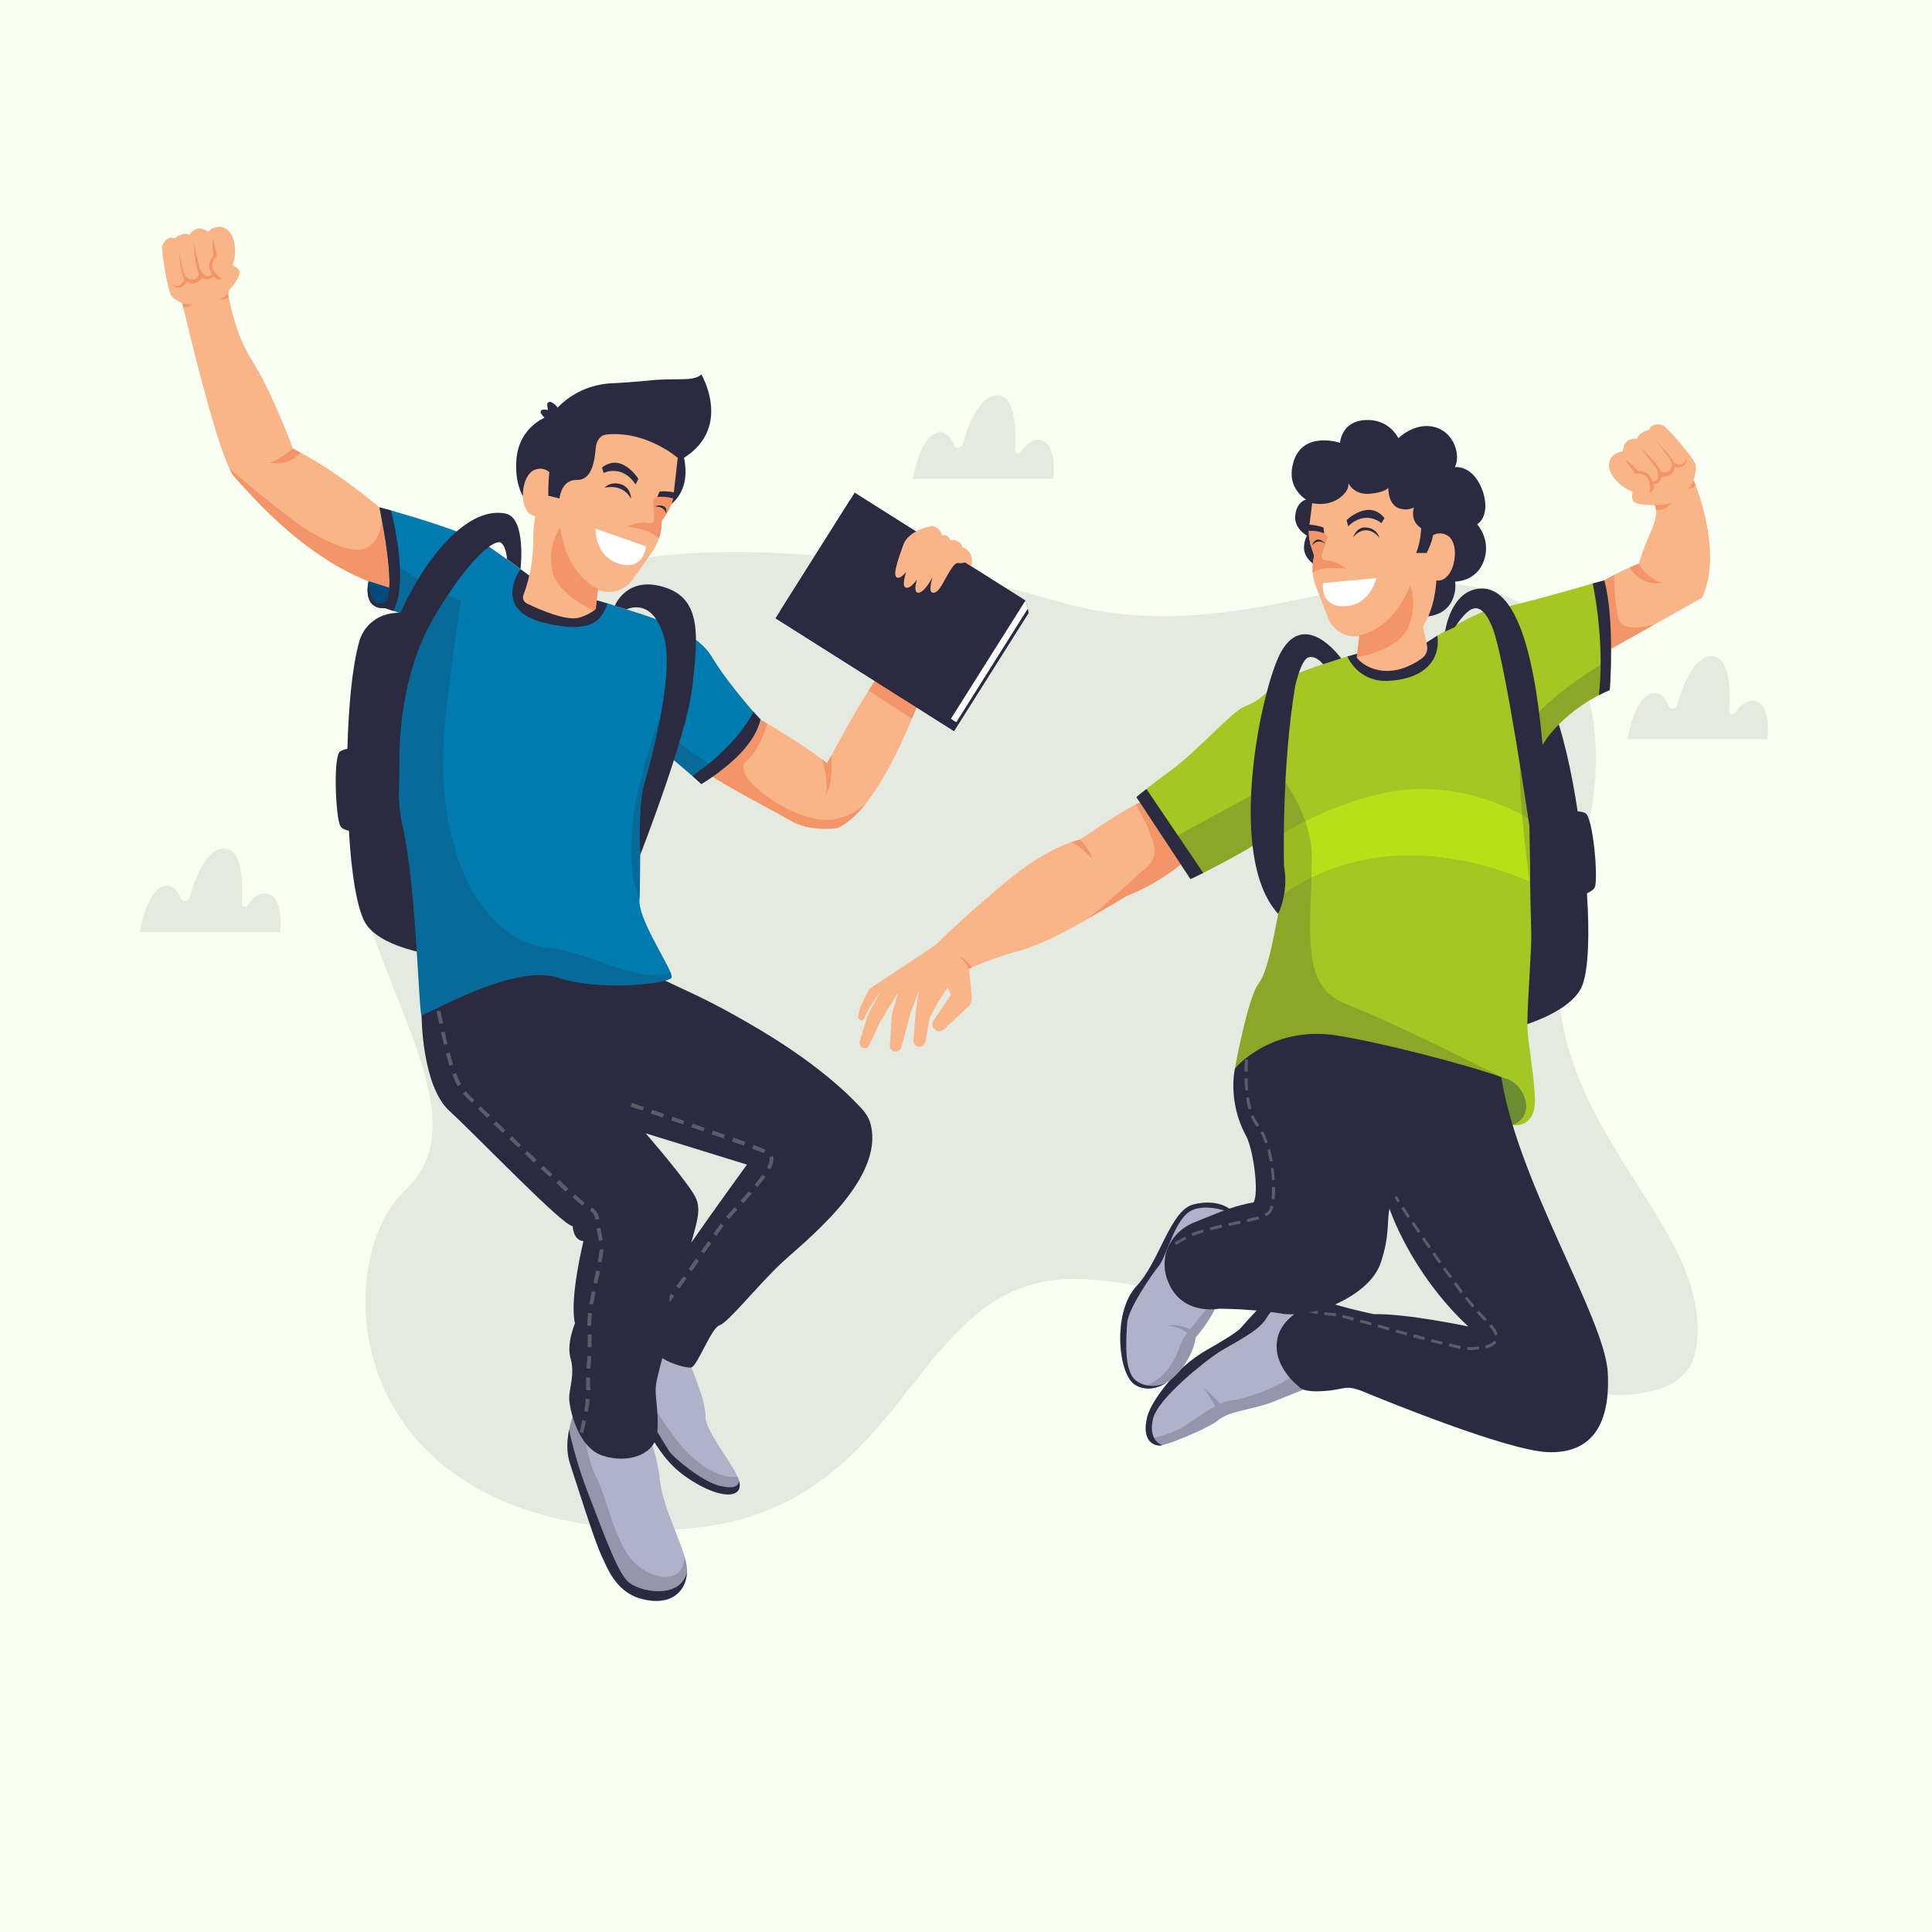 <svg version="1.2" xmlns="http://www.w3.org/2000/svg" viewBox="0 0 500 500" width="500" height="500"><style>.a{fill:#f9fff3}.b{opacity:.1;fill:#2c2a40}.c{fill:#f9b587}.d{fill:#f39568}.e{fill:#2c2a40}.f{fill:#b0b1ca}.g{opacity:.2;fill:#2c2a40}.h{fill:#6c8c31}.i{fill:none}.j{fill:#5b5b6c}.k{fill:#a5c723}.l{fill:#b8e019}.m{fill:#fff}.n{fill:#00497b}.o{fill:#007bb0}</style><path class="a" d="m0 0h500v500h-500z"/><path class="b" d="m411.2 180.8c-8.9-34.8-41.6-32.6-72.6-26.2-16.7 3.5-40 8.3-64.3 1.2-52.5-15.3-112.7-19.1-142.4 0-29.7 19.1-47.6 42.1-39 74.2 8.5 32.2 30.3 61.1 11.8 78.2-18.5 17.2-18.2 82.4 57.9 87.5 76.1 5 68.5-68 118.8-64.6 50.2 3.4 153.4 52.8 157.7 17 4.4-35.9-51.6-61.4-31.5-120.9 4-11.8 7.7-30.5 3.6-46.4z"/><path class="b" d="m236.3 123.9c0 0 1.9-12.5 7.4-12 1.5 0.1 2.6 1.6 3.2 3.3 0.4 1 1.9 0.9 2.2-0.1 1.4-5.1 4.4-12.8 9-12.8 4.7 0 4.9 8.8 4.6 14.2-0.1 0.8 1 1.2 1.4 0.5 1.3-1.8 3.1-3.6 5.3-3.1 4.3 1 3.2 10 3.2 10z"/><path class="b" d="m36.2 241.2c0 0 1.9-12.5 7.4-12 1.5 0.1 2.6 1.7 3.2 3.3 0.4 1 1.9 1 2.2-0.1 1.5-5.1 4.4-12.8 9-12.8 4.7 0 4.9 8.9 4.6 14.3-0.1 0.8 1 1.1 1.4 0.5 1.3-1.9 3.1-3.7 5.3-3.1 4.3 1 3.2 9.9 3.2 9.9z"/><path class="b" d="m421.2 191.3c0 0 1.9-12.4 7.4-11.9 1.5 0.1 2.5 1.6 3.2 3.3 0.4 1 1.9 0.9 2.2-0.1 1.4-5.1 4.4-12.8 9-12.8 4.7 0 4.9 8.8 4.5 14.2 0 0.8 1 1.2 1.5 0.5 1.2-1.8 3.1-3.6 5.3-3.1 4.3 1 3.1 9.9 3.1 9.9z"/><path class="c" d="m305.6 223.7c0 0-5.7 4.9-13.9 8.1 0 0-4.8 2.9-10.8 6.3q0 0 0 0.1c-7.1 4-12.6 6.7-17.9 8.1-4.4 1.2-8.3 2.7-11.3 4q-0.5 0.2-1 0.5c-2.9 1.3-4.7 2.3-4.7 2.3l-3.7-8.7c0 0 6.7-6.6 10.7-9.9 4.9-4.1 13.7-12.8 24.1-16.5q0 0 0 0 1.3-0.5 2.4-0.7c0 0 8.3-5.9 14.4-9.1 2.1-1 3.8-1.8 5-1.9 0 0 9.8 9 6.7 17.4z"/><path class="d" d="m282.6 222.2c0 0-3.5-3.8-5.5-4.2q0 0 0 0 1.3-0.5 2.4-0.7c0 0 2.8 2.8 3.1 4.9z"/><path class="d" d="m305.6 223.7c0 0-5.7 4.9-13.9 8.1 0 0-4.8 2.9-10.8 6.3 4.2-2.9 10.8-9.3 15.9-13.7 3.5-2.9 1.6-6.7 0.2-10.3-0.6-1.5-2.1-4.1-2.9-5.7 0-0.1-0.1-0.1-0.2-0.2 2.1-1 3.8-1.8 5-1.9 0 0 9.8 9 6.7 17.4z"/><path class="c" d="m250.4 247.5l1.1 10.4c0.1 1.1-0.3 2.2-1.2 2.9l-6 5.6c-0.8 0.6-1.9 0.6-2.5-0.1-0.6-0.6-0.7-1.5-0.2-2.2l4.5-6.6-0.8-2-2.6 4-2.1 3.9-1.1 6.2c-0.2 0.9-1 1.4-1.9 1.3-0.8-0.2-1.3-0.9-1.2-1.7l0.6-7.4 0.8-5.4-2.1 5.6-2.4 9c-0.2 0.6-0.7 1.1-1.3 1.1-0.9 0.2-1.8-0.6-1.7-1.6l0.5-7.9 1.6-5.7-4.8 7.9-2.6 5.6c-0.2 0.7-0.9 1-1.6 0.8-0.7-0.2-1.1-1-0.9-1.7l2-6.6 3.4-6.5-3.3 5.1-0.9 2.1c-0.2 0.4-0.7 0.6-1.1 0.4-0.4-0.2-0.6-0.6-0.5-1l0.5-2.3 2.3-4.7 17.5-11.6c0 0 3-1 8 3.1z"/><path class="d" d="m251.5 250.4c-0.3 0.1-0.5 0.2-0.8 0.4 0 0-0.3-1.4-2.4-3.2 0.1 0 1.7 0.5 3.2 2.8z"/><path class="e" d="m412.7 229.7c-0.4 0.7-1.2 1.1-2 1.5 0.7 10.6 0.4 19.7-1.2 23.8-4.9 12.7-46.8 18.9-56.8 9.7-10.1-9.2-15.6-69.9-2-79.5 10.1-7.2 31.4-8.3 41.5-8.5 4.2 0 8.1 2.5 9.7 6.4 2.5 6.3 4.8 16.3 6.4 26.9 0.6 0 1.3 0.1 1.9 0.4 2.1 0.7 3.5 17.3 2.5 19.3z"/><path class="f" d="m335.8 354.9c0.4 1.5 1.1 3 2.1 4.5 0 0-4.4 1.8-8.5 3.4-3.1 1.3-8.3 2.1-11.6 3.3q-1.2 0.5-2.1 1.1-0.2 0.2-0.4 0.3c-1.8 1.7-11.4 5.8-14.5 6.5q-0.4 0.1-0.7 0.1c-0.9 0-2.2-0.4-2.9-1.6-0.7-1.2-1-3-0.3-5.8 0.7-2.7 3-6 5.3-8.8 2.8-3.3 6.2-6.2 9.9-8.4 3.6-2 8-4.7 8.9-5.7 2.8-3 5.3-6.5 9.2-8.1 1-0.4 2.3-0.5 3.7-0.5 4.1 0.2 9.2 1.8 9.2 1.8 0 0-9.5 8.9-7.3 17.9z"/><path class="e" d="m333.9 335.2c-2 1.4-5 3.8-6.2 6-1.9 3.4-9.3 6.8-12.5 8.9-3.2 2.1-15.6 11.8-16.8 17.1-1.1 4.6 1.1 6.4 2.4 6.8q-0.4 0.1-0.7 0.1c-1.7 0-4.7-1.4-3.2-7.4 0.7-2.7 3-6 5.3-8.8 2.8-3.3 6.2-6.2 9.9-8.4 3.6-2 8-4.7 8.9-5.7 2.8-3 5.3-6.5 9.2-8.1 1-0.4 2.3-0.5 3.7-0.5z"/><path class="g" d="m337.9 359.4c0 0-4.4 1.8-8.5 3.4-3.1 1.3-8.3 2.1-11.6 3.3q-1.2 0.5-2.1 1.1-0.2 0.2-0.4 0.3c-1.8 1.7-11.4 5.8-14.5 6.5q-0.4 0.1-0.7 0.1c-0.9 0-2.2-0.4-2.9-1.6 0 0 6.3-1.4 9.5-3.5 2.1-1.4 5-3.6 7.8-5-0.6-1.3-1.6-2.8-2.9-4.6 0 0 2.2 1.6 4.2 3.9 1.1-0.5 2.1-0.8 3-0.9 3.2-0.3 13.4-3.6 17-7.5 0.4 1.5 1.1 3 2.1 4.5z"/><path class="f" d="m314.2 326.1c-0.1 5 1 9 0.8 10.7-0.3 3.2-5.6 9.4-5.6 9.4-0.4 3.6-3.2 8.6-7 11.3q0 0-0.1 0.1 0 0-0.1 0c-2.2 1.6-4.7 2.2-7.2 1.4q-0.5-0.2-0.9-0.4c-4.8-2.3-6.3-19 0-25.7 6.1-6.5 8.7-19.7 14.8-21.2 6.1-1.5 9.2 1.1 9.2 1.1q-0.2 0.4-0.4 0.8c-2.6 4.2-3.4 8.7-3.5 12.5z"/><path class="e" d="m318.1 312.8q-0.2 0.4-0.4 0.8c-0.6-0.3-6.4-2.3-9.9 0-3.8 2.4-5.9 11.4-7.8 13.9-2 2.4-8.2 11.5-8.3 15-0.2 3.6-1 12.3 2.3 14.8 3.2 2.4 7.1 1.1 8.2 0.3-2.4 1.7-5.3 2.4-8.1 1-4.8-2.3-6.3-19 0-25.7 6.1-6.5 8.7-19.7 14.8-21.2 6.1-1.5 9.2 1.1 9.2 1.1z"/><path class="g" d="m315 336.8c-0.3 2.9-4.8 8.5-5.5 9.3l-0.1 0.1q0 0 0 0c-0.4 3.6-3.2 8.6-7 11.3q0 0-0.1 0.1 0 0-0.1 0c-2.2 1.6-4.7 2.2-7.2 1.4q0.5-0.3 1.5-0.5c4.3-0.9 8-6.9 8.8-10.1 0.3-1 1-2.2 2-3.5-1.5-0.9-3.4-1.8-5-1.8 0 0 2-0.8 5.7 0.9 2.2-2.8 5-5.8 5.3-7.2 0.5-2.1 0.9-10.7 0.9-10.7-0.1 5 1 9 0.8 10.7z"/><path class="c" d="m440.5 154.7l-12.3 6.9-12.5 7c0 0-5-11.4-0.5-18.4 0 0 1-0.6 2.5-1.4 1.2-0.6 2.5-1.3 4-1.9q1.2-0.6 2.4-1c0 0 1.2-4.1 3.3-8.7 1.1-2.5 1.3-4.2 1.2-5.2-0.1-0.9-0.4-1.3-0.4-1.3 0 0 6.4-3.2 10.1-6.4 0 0 7.9 18.1 2.2 30.4z"/><path class="d" d="m430.4 150.8c0 0-5.3 1.4-8.7-3.9q1.2-0.6 2.4-1c0 0 2.4 4.3 6.3 4.9z"/><path class="d" d="m428.2 161.6l-12.5 7c0 0-5-11.4-0.5-18.4 0 0 1-0.6 2.5-1.4 0 0 0.2 9.6 1.5 12 1.3 2.4 5.7 1.6 9 0.8z"/><path class="c" d="m438.3 124.3c-1.5 1.7-8 6.3-9 6.8-0.3 0.1-0.7-0.1-1.2-0.4-0.4 0-3.3 0.1-4.9-0.6-0.9-0.4-0.9-1.6-0.7-2.9-2.1-0.5-6.2-3.8-6.1-6.8 0-3.3 3.6-3.6 3.6-3.6 0.1-3.8 3.7-3.2 3.7-3.2 0.2-1.7 3.2-2.4 3.2-2.4 0.3-1.4 2.3-1.7 3.5-1.1 1.1 0.5 8.1 8.6 8.4 10.1 0.3 1.5-0.5 4.1-0.5 4.1z"/><path class="d" d="m427.9 125.3c0.5 1.9-1.1 2.2-1.1 2.2 0.3-0.3 0.3-1.1 0.2-1.8 0 0 0-0.5-0.2-1q0 0 0 0c-0.2-0.7-0.6-1.4-1.4-1.8-1.4-0.6-2.1-0.2-2.1-0.2l-2.8-3.8c1.5 0.8 3.4 3 3.4 3 2.6-0.1 3.5 1.7 3.9 2.8 0.5-0.1 1-0.3 1.2-1 0.4-1.4-0.5-2.7-0.5-2.7l-4-5.3c0 0 5.4 5.1 5.6 7 0.1 2.7-2.2 2.6-2.2 2.6z"/><path class="d" d="m428.5 114c0 0 3.5 4.3 4 5.4 0.5 1.3-0.3 2.6-1.2 2.8-0.9 0.3-1.5-0.2-1.5-0.2l0.1 1.3c0 0 3.5 0.6 3.5-2.8 0-1.7-4.9-6.5-4.9-6.5z"/><path class="d" d="m433.2 119.7c0 0 0.8 0.8 1.9 0.5 1-0.4 1.3-1.1 1-1.7 0 0 0.6 0.6 0.1 1.5-0.7 1.2-2.5 1-3 0.9z"/><path class="d" d="m432.5 130.1c0 0-1.1 2.1-3.9 1.9-0.1-0.9-0.4-1.3-0.4-1.3 0 0 2.3 0.2 4.3-0.6z"/><path class="h" d="m391.5 291.2c0 0-3.7-8-3-12.5 0.7-4.5 6.8 2.6 7.6 4.5 0.8 1.9-0.4 7.2-4.6 8z"/><path class="e" d="m345.5 337.6c-3.6 1.5-7.4 2.4-10.5 2.5 3.3-2.4 7.1-3.3 7.1-3.3 1.1 0.2 2.2 0.4 3.4 0.8z"/><path fill-rule="evenodd" class="i" d="m359.6 312.8c-0.7 3 0.1 6.9-2.2 13.8-1.5 4.8-6.5 8.6-11.9 11 4.8 1.4 10 2.5 10 2.5 8.5-0.2 24.5 3.2 24.5 3.2-15-14-20.4-30.5-20.4-30.5z"/><path fill-rule="evenodd" class="e" d="m400.4 375.8c-10.7-0.5-43.1-13.8-47.7-15.7-4.7-1.9-4.6-0.4-10.2-0.1-5.6 0.4-6.3-1.1-6.3-1.1 0 0-7.1-5.3-5.6-12.5 0.6-2.8 2.4-4.8 4.4-6.3q-1.7 0.1-3.1-0.1c-7.2-1.3-16.4-1.3-16.4-1.3-4.3 0.6-10.9-0.2-13.5-7.8-0.8-2.3-0.7-4.5-0.3-6.4 0.9-3.6 3.6-6.5 7-8 2.8-1.1 6.8-2.8 9.4-3.7 4.3-1.4 6.3-1.6 6.3-1.6 1.5-2.3 0-13.8-2-17.4-4.8-8.9-2.8-17.3-2.8-17.3 15.6-23.7 50.5-5.7 50.5-5.7 2.3 0.7 1.5 0.4 3.4 0.9l14.8 5.4c3.6 27.6 27.2 64 27.8 78.3 0.7 14.3-5 20.9-15.7 20.4zm-20.4-32.5c-15-14-20.4-30.5-20.4-30.5-0.7 3 0.1 6.9-2.2 13.8-1.5 4.8-6.5 8.6-11.9 11 4.8 1.4 10 2.5 10 2.5 8.5-0.2 24.5 3.2 24.5 3.2z"/><path class="j" d="m319.4 316.2q-0.8 0.2-1.5 0.4l0.1 0.7q0.8-0.2 1.5-0.3 0.8-0.2 1.6-0.3l-0.2-0.8q-0.7 0.2-1.5 0.3z"/><path class="j" d="m304 321.5l0.3 0.7q1.4-0.8 2.7-1.5l-0.3-0.7q-1.4 0.8-2.7 1.5z"/><path class="j" d="m313.1 317.7l0.1 0.7q1.4-0.3 3.1-0.7l-0.2-0.8q-1.7 0.4-3 0.8z"/><path class="j" d="m329.2 305.4h0.7q-0.1-1.5-0.3-3.1l-0.7 0.1q0.2 1.5 0.3 3z"/><path class="j" d="m323 274.2h-0.8q-0.1 1.6-0.1 3.1h0.8q0-1.5 0.1-3.1z"/><path class="j" d="m328.6 300.6l0.8-0.1q-0.3-1.6-0.7-3.1l-0.7 0.2q0.3 1.5 0.6 3z"/><path class="j" d="m308.3 319.2l0.3 0.7q1.3-0.5 2.9-1l-0.2-0.7q-1.7 0.5-3 1z"/><path class="j" d="m328.3 313.4q-0.3 0.4-1 0.7l0.3 0.7q0.9-0.4 1.3-1 0.4-0.5 0.7-1.6l-0.8-0.2c-0.1 0.8-0.3 1.2-0.5 1.4z"/><path class="j" d="m328.1 295.7q-0.5-1.6-1.2-2.9l-0.7 0.3q0.7 1.3 1.2 2.8z"/><path class="j" d="m322.9 279.1h-0.8q0 1.7 0.2 3.1h0.7q-0.1-1.5-0.1-3.1z"/><path class="j" d="m330 307.2h-0.8q0 0.2 0 0.4 0 1.5-0.1 2.7l0.8 0.1q0.1-1.3 0.1-2.8 0-0.2 0-0.4z"/><path class="j" d="m323.9 286.9q-0.4-1.3-0.7-3l-0.7 0.2q0.2 1.6 0.6 3z"/><path class="j" d="m324.4 288.6l-0.7 0.3q0.6 1.5 1.4 2.5 0.1 0.1 0.2 0.2l0.6-0.4q-0.1-0.1-0.2-0.3-0.7-0.9-1.3-2.3z"/><path class="j" d="m322.7 315.5l0.1 0.8c1.3-0.3 2.3-0.6 3.1-0.8l-0.3-0.7c-0.7 0.2-1.7 0.4-2.9 0.7z"/><path class="j" d="m361.7 311.2c-0.5-0.8-0.8-1.3-0.8-1.3l0.6-0.4c0 0 0.3 0.5 0.8 1.3z"/><path class="j" d="m347.3 341q1.2 0.3 2.9 0.8l0.2-0.8q-1.7-0.4-2.9-0.7z"/><path class="j" d="m342.8 339.6l-0.1 0.7q1.1 0.2 2 0.2 0.3 0 0.9 0.2l0.2-0.8q-0.7-0.1-1.1-0.1-0.8-0.1-1.9-0.2z"/><path class="j" d="m351.9 342.2q1.4 0.4 2.9 0.8l0.2-0.7q-1.5-0.4-2.9-0.8z"/><path class="j" d="m356.5 343.5l0.2-0.7 2.9 0.8-0.2 0.7z"/><path class="j" d="m361.1 344.8q1.5 0.4 2.9 0.8l0.2-0.7q-1.4-0.4-2.9-0.8z"/><path class="j" d="m373 326.5q-0.9-1.2-1.7-2.4l-0.6 0.4q0.8 1.2 1.7 2.5z"/><path class="j" d="m387.6 345.4q-0.3-1.2-1.6-2.7l-0.6 0.5q1.2 1.4 1.5 2.4z"/><path class="j" d="m375.8 330.4q-0.9-1.2-1.8-2.4l-0.6 0.4q0.9 1.2 1.8 2.4z"/><path class="j" d="m338 339.3v0.2q1.6 0.3 2.9 0.6l0.2-0.8q-0.7-0.1-1.4-0.2-0.9 0.1-1.7 0.2z"/><path class="j" d="m362.6 312.7q0.8 1.1 1.7 2.5l0.6-0.4q-0.9-1.4-1.6-2.5z"/><path class="j" d="m380.8 348.6q-0.4 0-1 0l-0.1 0.7q0.5 0.1 1 0.1 0 0 0.1 0 1.1-0.1 2-0.2l-0.1-0.7q-0.9 0.1-1.9 0.1z"/><path class="j" d="m384.4 341q-0.7-0.7-1.7-1.8l-0.5 0.5q0.9 1.1 1.7 1.9 0.2 0.1 0.4 0.3l0.5-0.5q-0.2-0.2-0.4-0.4z"/><path class="j" d="m381.6 337.9q-0.9-1-1.9-2.3l-0.6 0.4q1 1.3 1.9 2.4z"/><path class="j" d="m376.2 332.3q1 1.2 1.8 2.4l0.6-0.5q-0.8-1.1-1.8-2.4z"/><path class="j" d="m384.4 348.2l0.1 0.8q2.1-0.5 2.8-1.6l-0.6-0.4q-0.6 0.8-2.3 1.2z"/><path class="j" d="m365.7 346.1q1.5 0.4 2.9 0.7l0.2-0.7q-1.4-0.4-2.9-0.8z"/><path class="j" d="m374.9 348.4q1.8 0.4 3 0.7l0.1-0.8q-1.2-0.2-2.9-0.6z"/><path class="j" d="m368 320.6q0.8 1.2 1.7 2.5l0.6-0.5q-0.9-1.2-1.7-2.4z"/><path class="j" d="m367.6 318.7q-0.9-1.3-1.7-2.5l-0.6 0.4q0.8 1.2 1.7 2.5z"/><path class="j" d="m370.3 347.3q1.6 0.4 2.9 0.7l0.2-0.7q-1.3-0.3-2.9-0.7z"/><path class="e" d="m345.5 337.6c-3.6 1.5-7.4 2.4-10.5 2.5 3.3-2.4 7.1-3.3 7.1-3.3 1.1 0.2 2.2 0.4 3.4 0.8z"/><path class="k" d="m416.9 170.4c0 4.8-0.3 8.2-0.3 8.2q-1.3 0.5-2.8 1.3c-6.5 3.3-14.6 10.1-16.5 17.2-0.8 2.7-1.2 8.5-1.3 15-0.1 5.3-0.1 11 0 16.1q0 0.4 0 0.8c0.1 6.4 0.3 11.6 0.3 13.1 0 4.1-0.9 16.3-1 21.6-0.2 5.2 1.3 10.8 1.9 19.7 0.7 8.9-5.7 7.8-5.7 7.8 6.2-2.7 3-10.1-1-11.8q-0.9-0.3-2.1-0.7 0 0 0 0c-9.5-3.4-31.7-9.1-42.9-10.8-16.8-2.4-25.9 8.6-25.9 8.6 0 0 3.3-18.3 6.1-21.9 2.8-3.6 4.4-15.4 5.6-20.4q0.2-1 0.3-2.4c0.1-4.4-0.8-11.4-1.4-15-0.2-1.4-0.4-2.3-0.4-2.3-1.7 2.8-12.7 8.5-18.4 11.4-2 1-3.3 1.6-3.3 1.6l-4.7-7.1-9.3-14.1c0 0 0.6-0.6 2.6-2.1 1.3-1.1 3.4-2.7 6.3-4.8 7.1-5.3 15.5-14.8 18.6-16.3 3.1-1.5 3.6-1.3 7.7-5.3 2.9-2.8 13.4-6.1 19.4-7.9 2.5-0.7 4.3-1.2 4.3-1.2 8 2.5 13.9-0.9 13.9-0.9 0 0 2.2-1.5 5.1-3.3 4.9-2.9 11.7-6.7 14.5-6.9 3.7-0.3 19.2-4.7 25.7-6.6 1.8-0.5 3-0.8 3-0.8 1.5 5.8 1.8 14.1 1.7 20.2z"/><path class="e" d="m359.4 176.2c-7.1 0.4-10.1-4.9-10.7-6.3 2.5-0.7 4.3-1.2 4.3-1.2 8 2.5 13.9-0.9 13.9-0.9 0 0 2.2-1.5 5.1-3.3 0.9 7.3-4.6 11.3-12.6 11.7z"/><path class="e" d="m311.4 225.9c-2 1-3.3 1.6-3.3 1.6l-14-21.2c0 0 0.6-0.6 2.6-2.1z"/><path class="e" d="m416.6 178.6q-1.3 0.5-2.8 1.3c1.3-12-0.6-24-1.6-28.9 1.8-0.5 3-0.8 3-0.8 2.8 10.3 1.4 28.4 1.4 28.4z"/><path class="l" d="m396 228.2c-11.5-5-39.6-14.1-64.4 3.6 0.1-4.4-0.8-11.4-1.4-15 3.8-2.4 21.8-13.1 39.1-12.6 11.9 0.4 21.2 4.6 26.7 7.9-0.1 5.3-0.1 11 0 16.1z"/><path class="e" d="m340.4 129.1c0 0-4.6-1-5.2 4.3-0.4 4.6 5.3 6.3 5.3 6.3 0 0 1.9-7.7-0.1-10.6z"/><path class="e" d="m342.6 136.8c0 0-4.5-1-5.1 4.3-0.5 4.6 5.3 6.3 5.3 6.3 0 0 1.8-7.8-0.2-10.6z"/><path class="e" d="m339.6 130.2c0 0-7.3-2.8-4.8-10.8 2.5-8 12-4.8 12-4.8 0 0 0.3-5.6 6.6-5.9 6.2-0.3 8.5 4.7 8.5 4.7 0 0 4.2-4.2 9.3-2.9 5.2 1.3 6.9 7.5 5.3 10.4 0 0 3.3-0.5 5.8 3.3 2.5 3.8 3.1 9.4 0 11.5 0 0 3.7 4 1.7 9.5-2 5.4-7.4 5.3-7.4 5.3 0 0 1 7.1-5.8 8.8-6.9 1.7-6.3-4.4-6.3-4.4 0 0-12.1-27.9-24.9-24.7z"/><path class="c" d="m368.3 162.1l1 4.9c0.3 1.2-0.2 2.5-1.2 3.3-8.9 6.4-15.6 2-17-0.2 1.1-1 20-19 20.3-29.1 0 0 2.2 12.6-3.1 21.1z"/><path class="c" d="m340.1 143.8q-0.5 2.1-0.4 4.4 0.2 1.9 0.9 3.7l3.1 8c1.1 3 4.1 4.9 7.3 4.8 3.6-0.2 8.5-1 12.7-3.8 8-5.4 8.1-17.6 8.1-17.6 0 0-0.7-12.4-11-17.1-10.3-4.7-20.8 0.8-20.8 0.8l-1.1 8.7q-0.2 0.7-0.2 1.5c0 1.6 0.2 3.2 0.8 4.8z"/><path class="e" d="m348.5 134.6c0 0 5.8-5.6 9.8-0.5l-0.8 1.3c0 0-4-3.6-8.6 0.8z"/><path class="d" d="m340.1 143.8q-0.5 2.1-0.4 4.4c1.3-0.9 3.8-1.6 8.8-1 0 0-2.7-2.2-5.4-2.2-0.7 0-1.2-0.7-1-1.4l1.5-4.6c0 0-0.5-0.9-1.7-1.3-0.7-0.2-2.1-0.4-3.2-0.5 0 1.6 0.2 3.2 0.8 4.8z"/><path class="e" d="m339 135.8c1.9 0.1 3.5 0.7 3.5 0.7l0.2 1.5c-1.4-0.5-2.6-0.7-3.7-0.6-0.5 0-1-0.4-0.9-0.9q0 0 0 0c0-0.4 0.4-0.8 0.9-0.7z"/><path class="m" d="m342.4 150.9l13.8-1.3c0 0-1.6 7.5-8.9 7.3-5.8-0.2-4.9-6-4.9-6z"/><path class="d" d="m351.8 164.4c0 0 8.5-1 13.1-12.9 0 0 2.1 4.4-0.4 10.7-2.5 6.2-13.4 7.9-13.4 7.9z"/><path class="c" d="m368.2 141.3c0 0 2.6-4.9 6.4-2.7 3.8 2.2 1.7 13.5-3.8 11.4-5.5-2.2-2.6-8.7-2.6-8.7z"/><path class="e" d="m350.2 139c0 0 0.8-2.5 3-2.5 3.2 0 3.8 2.7 3.8 2.7 0 0-3.1-4.3-6.8-0.2z"/><path class="e" d="m343 140.7c0 0-2.2-2.7-3.5 0.5 0 0 1.4-2 3.5-0.5z"/><path class="e" d="m339.6 130.2c0 0 3.7 1 6.9-1.2 3.1-2.2 2.4-4.1 2.4-4.1 0 0 1.3 3.2 5.5 2.9 4.3-0.4 4.9-1.6 4.9-1.6 0 0-0.2 4.8 3.3 5.5 3.4 0.8 5.5-2.1 5.5-2.1 0 0-15.4-13.6-20.7-10-5.4 3.7-9.9 5.6-7.8 10.6z"/><path class="e" d="m366.3 130.3c0 0-2.1 4.1 1.5 6.4 0 0-0.1 3.5-1.3 6.4h2.7c0 0 2-3.5 1.8-6.5-0.2-3-0.2-7.5-4.7-6.3z"/><path class="d" d="m438.3 124.3c0 0-0.6 1.6-1.6 2.2 0 0 1.6 0 2.1-0.9z"/><path class="k" d="m302.3 357.6q0.1-0.1 0.1-0.1 0 0-0.1 0.1z"/><path class="g" d="m388.4 278.7c-9.5-3.4-31.7-9.1-42.9-10.8-16.8-2.4-25.9 8.6-25.9 8.6 0 0 3.3-18.3 6.1-21.9 2.8-3.6 4.4-15.4 5.6-20.4q0.2-1 0.3-2.4c0.1-4.4-0.8-11.4-1.4-15-0.2-1.4-0.4-2.3-0.4-2.3-1.7 2.8-12.7 8.5-18.4 11.4-2 1-3.3 1.6-3.3 1.6l-4.7-7.1-0.6-3.1c0 0 12.2-6.7 29.1-15.8 0 0 7.7 9.6 7.6 20.7-0.2 19.8-3.1 33.2 9.2 37.8 11.8 4.5 38.1 17.8 39.7 18.7z"/><path class="g" d="m416.9 170.4c0 4.8-0.3 8.2-0.3 8.2q-1.3 0.5-2.8 1.3c-6.5 3.3-14.6 10.1-16.5 17.2-0.8 2.7-1.2 8.5-1.3 15-0.1 5.3-0.1 11 0 16.1q0 0.4 0 0.8c0 0-4.4-29.6-1.9-38.4 2.5-8.6 22.4-19.9 22.8-20.2z"/><path class="e" d="m335.2 177.5c-3.6 21.4-2.9 46.7-2.9 46.7 1.3 6.7-1.5 12.3-1.5 12.3-13.7-14.8-4.3-59 0.8-67.9 6.3-11 15.5 1.8 15.5 1.8l-4.7 1.5c0 0-1.7-2.3-3.7-1.8-2 0.5-3.5 7.4-3.5 7.4z"/><path class="e" d="m374 163.4c0 0 1.4-10.8 9.3-11.1 12.5-0.4 15.6 32.4 16.6 50.2 1 17.7-3.9 21.3-3.9 21.3l-0.2-10.1c0 0-6.4-43.7-9.6-51.4-3.5-8.4-6.6-4.3-9.7 0l-2.8 1.3"/><path class="c" d="m100.8 152.2c-20.2-5.3-36-24.3-40.2-28.9q-0.6-0.6-1.2-2 0 0 0 0c-4-8.3-10.5-35.6-12-41.8q-0.1-0.7-0.2-1 0-0.3 0-0.3l11.5-5c0 0 0.9 11 6.4 19.9 5.6 8.9 10.7 23 10.7 23 10.8 5.3 22.4 15.2 22.4 15.2 6 12.7 2.6 20.9 2.6 20.9z"/><path class="d" d="m100.8 152.2c-20.2-5.3-36-24.3-40.2-28.9q-0.6-0.6-1.2-2c0.2 0.2 15.2 13 20.8 16.3 5.6 3.2 12 6.1 15.2 3.9 3.1-2.2 4-6.4 2.8-10.2 6 12.7 2.6 20.9 2.6 20.9z"/><path class="c" d="m47.9 78.8c2.2-0.1 9.9-2.1 10.9-2.5 0.3-0.2 0.4-0.6 0.5-1.2 0.3-0.3 2.2-2.5 2.7-4.2 0.3-0.9-0.7-1.7-1.8-2.3 0.9-2 1.1-7.2-1.3-9.1-2.6-2.1-5.1 0.5-5.1 0.5-2.9-2.4-4.8 0.8-4.8 0.8-1.4-1-3.9 0.9-3.9 0.9-1.3-0.7-2.7 0.6-3.1 1.9-0.3 1.3 1.4 11.8 2.4 13 0.9 1.2 3.5 2.2 3.5 2.2z"/><path class="d" d="m55.3 71.5c1.1 1.6 2.3 0.5 2.3 0.5-0.4 0.1-1-0.4-1.4-0.9 0 0-0.4-0.3-0.7-0.8q0-0.1 0-0.1c-0.4-0.5-0.7-1.3-0.5-2.1 0.5-1.5 1.2-1.8 1.2-1.8l-1.1-4.7c-0.3 1.8 0.1 4.6 0.1 4.6-1.7 1.9-0.9 3.9-0.3 4.8-0.4 0.3-0.9 0.6-1.6 0.3-1.3-0.6-1.7-2.1-1.7-2.1l-1.5-6.5c0 0 0.4 7.4 1.8 8.8 1.9 1.8 3.4 0 3.4 0z"/><path class="d" d="m46.3 64.7c0 0 0.9 5.4 1.5 6.5 0.7 1.2 2.1 1.4 2.9 0.9 0.8-0.6 0.8-1.3 0.8-1.3l1 0.9c0 0-1.9 3.1-4.5 0.9-1.3-1.1-1.7-7.9-1.7-7.9z"/><path class="d" d="m47.6 71.9c0 0 0.1 1.2-0.9 1.8-0.9 0.6-1.6 0.3-1.9-0.3 0 0 0 0.9 1.1 1 1.4 0.3 2.3-1.2 2.6-1.7z"/><path class="d" d="m49.9 78.8c0 0-1 0.8-2.5 0.7q-0.1-0.7-0.2-1c0 0 1.2 0.4 2.7 0.3z"/><path class="d" d="m59 76c0 0-1.2 1.2-2.2 1.5 0 0 1.4 0.1 2.4-0.6z"/><path class="d" d="m75.8 116.1c0 0-3.9 3.2-6.1 3.6 0 0 4.4 1.4 8.1-2.5z"/><path class="e" d="m88.1 213.8c0.4 0.7 1.3 1 2.2 1.2 0.6 10.7 2 19.7 4.1 23.6 6.5 11.9 48.9 12.7 57.7 2.3 8.8-10.4 6.5-71.3-8.2-79.1-11-5.8-32.2-4.2-42.3-3.1-4.2 0.5-7.7 3.5-8.7 7.6-1.8 6.6-2.7 16.7-3 27.5-0.6 0.1-1.2 0.3-1.8 0.6-2 1-1.2 17.6 0 19.4z"/><path class="c" d="m246.8 154.7c0 0-3.2 12-8.3 25.3q-1.2 3-2.5 6c-3.4 8.3-7.6 16.5-12 22.1-2.4 2.9-4.8 5.1-7.3 6.2 0 0-7.2 1.1-12.2-2-5.1-3-24.7-12.7-27.1-16.9 0 0 7.6-10.7 14.7-11.7 0 0 2.7 1.4 6.5 3.6 4 2.3 9.4 5.7 14.1 9.2q0.7 0.5 1.3 1c0 0 0.4-0.7 1.1-1.9 1.7-3.2 5.3-9.9 9.7-16.9q1.4-2.2 2.9-4.5 0.3-0.5 0.7-1c7.8-11.6 8.8-20 8.8-20 0 0 7.5-0.7 9.6 1.5z"/><path class="d" d="m238.5 180q-1.2 3-2.5 6l-11.2-7.3q1.4-2.2 2.9-4.5z"/><path class="d" d="m224 208.1c-2.4 2.9-4.8 5.1-7.3 6.2 0 0-7.2 1.1-12.2-2-5.1-3-24.7-12.7-27.1-16.9 0 0 7.6-10.7 14.7-11.7 0 0 2.7 1.4 6.5 3.6-0.5 1.5-2.2 6.9-5.3 9.5-3.7 3.1 4.8 10.1 12.1 13.3 7.3 3.1 12.3 3 18.6-2z"/><path class="d" d="m213.7 205.7c0.9-3.5-1-9.2-1-9.2q0.7 0.5 1.3 1c0 0 0.4-0.7 1.1-1.9 0.7 7.3-1.4 10.1-1.4 10.1z"/><path class="f" d="m180.2 383.9c-6.7-3.9-9.1-7.7-13.1-14.4-2.4-4-4.6-7.3-6-9.4-1-1.4-1.1-3.3-0.3-4.8q0.1-0.2 0.2-0.3c1.6-3 4.2-7.2 6.5-7.3l2.5 1.4 8.9 4.8c0 0 3.8 8.8 3.7 12.7-0.2 3.4 6.3 11.2 8.3 15.6q0.3 0.6 0.4 1.1 0.1 0.3 0.1 0.6c0.5 3.7-4.5 3.9-11.2 0z"/><path class="e" d="m180.2 383.9c-6.7-3.9-9.1-7.7-13.1-14.4-2.4-4-4.6-7.3-6-9.4-1-1.4-1.1-3.3-0.3-4.8q0.1-0.2 0.2-0.3c0.4 1.5 1.5 5 3.7 7.7 3 3.5 7.5 11.4 8.5 12.9 1.1 1.6 8.6 8 13.3 9 3.8 0.8 4.5-0.1 4.8-1.3q0.1 0.3 0.1 0.6c0.5 3.7-4.5 3.9-11.2 0z"/><path class="g" d="m180.2 383.9c-6.7-3.9-9.1-7.7-13.1-14.4-2.4-4-4.6-7.3-6-9.4-1-1.4-1.1-3.3-0.3-4.8q0.1-0.2 0.2-0.3c1.6-3 4.2-7.2 6.5-7.3l2.5 1.4c0 0-5 4.4-3.4 9.4 1.6 4.9 7 12.4 9.7 15.7 2.7 3.1 8.7 8.7 14.6 8q0.3 0.6 0.4 1.1 0.1 0.3 0.1 0.6c0.5 3.7-4.5 3.9-11.2 0z"/><path class="f" d="m177.8 406.8c-0.2 4.4-3.3 8.5-10.3 7.3-7.9-1.3-10.1-7.9-12-11.9-1.8-4-6.2-18-8-23.5-1-3-0.7-6.3-0.2-8.7 0.4-2 0.9-3.4 0.9-3.4l2.8 0.4 16.1 2.5c0 0 3 6.4 3.7 13.6 0.6 6.1 4.7 14.2 6.3 19.5q0 0 0 0 0.4 1.4 0.6 2.4 0.1 0.9 0.1 1.8z"/><path class="g" d="m177.8 406.8c-0.2 4.4-3.3 8.5-10.3 7.3-7.9-1.3-10.1-7.9-12-11.9-1.8-4-6.2-18-8-23.5-1-3-0.7-6.3-0.2-8.7 0.4-2 0.9-3.4 0.9-3.4l2.8 0.4c-0.2 2.8 1 10.7 3.2 15 2.8 5.3 4.8 16.9 9.6 22 4.9 5.2 13.5 6.2 13.3-1.4q0.4 1.4 0.6 2.4 0.1 0.9 0.1 1.8z"/><path class="e" d="m177.8 406.8c-0.2 4.4-3.3 8.5-10.3 7.3-7.9-1.3-10.1-7.9-12-11.9-1.8-4-6.2-18-8-23.5-1-3-0.7-6.3-0.2-8.7 0.4 2.5 2.5 10.4 5 16.7 4 10.3 7.2 19.4 10 22.4 2.8 3 13.9 5 15.5-2.3z"/><path class="n" d="m95.4 150.4l6.3 2c0 0-1 4.5-2.8 4.5-1.9 0-4-1-3.5-6.5z"/><path fill-rule="evenodd" class="i" d="m180.2 310.3c1.2 3 0.1 6.2-1.3 11.3 5.4-7.8 14.4-20.2 14.4-20.2l-26.2-8.1c0 0 11.8 13.6 13.1 16.9z"/><path fill-rule="evenodd" class="e" d="m201.7 327.4c-5.6 5.3-13.3 14.9-15.5 15.6-2.1 0.6-5.7 10.5-7.3 10.9-1.3 0.2-5.1-0.9-7.5-2.4-0.9 3.3-1.5 5.9-1.6 6.7-0.5 3.2 0.8 6.9 0.3 12.6-0.5 5.7-7.7 8.1-14.2 5.9-6.6-2.2-8.6-12.6-8.6-14.9 0-2.4 1.5-6.2 0.4-10.1-1.2-3.9 1.1-9.2 1.1-9.2-1.5-6.4 2.2-21.3 2.2-21.3-2.7-0.2-2.8-3.9-2.8-3.9-2.2 0.3-24.7-23.2-31.9-29.8-7.2-6.6-7.2-24.8-7.2-24.8q1.4-2.5 3.3-4.5 0.3-0.2 0.5-0.4c14.4-13.9 49.4-10 49.4-10 10.2 7.6 14.1 6.6 34.5 18.8 16.1 9.6 24.1 17.9 26.8 21 0.8 1 1.4 2.1 1.7 3.3 3.9 14.8-18.3 31.3-23.6 36.5zm-21.5-17.1c1.2 3 0.1 6.2-1.3 11.3 5.4-7.8 14.4-20.2 14.4-20.2l-26.2-8.1c0 0 11.8 13.6 13.1 17z"/><path class="j" d="m113.6 259.3l-0.9 0.2q-0.2-0.8-0.3-1.3 0.3-0.2 0.5-0.4l0.5-0.1c0 0 0.1 0.6 0.2 1.6z"/><path class="j" d="m114 261.6l-1 0.1q0.3 1.7 0.7 3.3l1-0.2q-0.4-1.6-0.7-3.2zm1.1 5.4l-1 0.2q0.4 1.7 0.8 3.2l0.9-0.2q-0.3-1.5-0.7-3.2zm1.3 5.4l-1 0.3q0.5 1.7 0.9 3.1l1-0.3q-0.5-1.4-0.9-3.1zm1.6 5.3l-0.9 0.3q0.6 1.8 1.3 3.1l0.9-0.5q-0.6-1.2-1.3-2.9zm2.5 4.7l-0.7 0.7q0.7 0.8 2.3 2.3l0.7-0.7q-1.6-1.5-2.3-2.3zm3.9 3.9l-0.7 0.7q1.1 1.1 2.4 2.3l0.7-0.7q-1.3-1.2-2.4-2.3zm4 3.9l-0.7 0.7q1.2 1.1 2.4 2.3l0.7-0.7q-1.2-1.2-2.4-2.3zm4.1 3.8l-0.7 0.8q1.1 1.1 2.4 2.2l0.6-0.7q-1.2-1.1-2.3-2.3zm4 3.9l-0.7 0.7q1.2 1.1 2.4 2.3l0.7-0.8q-1.2-1.1-2.4-2.2zm4.1 3.8l-0.7 0.7q1.2 1.2 2.4 2.2l0.7-0.7q-1.2-1.1-2.4-2.2zm4.1 3.7l-0.7 0.8q1.3 1.2 2.4 2.2l0.7-0.8q-1.1-1-2.4-2.2zm4.1 3.7l-0.6 0.8q1.5 1.3 2.5 2.1l0.6-0.7q-1-0.9-2.5-2.2zm4.3 3.4l-0.4 0.9c0.7 0.3 1.2 1 1.4 2.3l1-0.2c-0.2-1.1-0.7-2.4-2-3zm2.3 5.3l-1 0.1c0.2 1 0.3 2.2 0.6 3.3l1-0.3c-0.3-1-0.4-2.2-0.6-3.1zm-0.2 5.5q-0.1 1.2-0.5 3.2l1 0.2q0.4-2.1 0.5-3.4zm-0.9 5.5q-0.3 1.2-0.6 2.5l-0.1 0.7 1 0.2 0.1-0.7q0.3-1.3 0.6-2.5zm-1.2 5.4c-0.2 1.3-0.4 2.3-0.6 3.3l1 0.1c0.2-0.9 0.4-1.9 0.6-3.2zm0.1 5.7l-1-0.1q-0.2 1.6-0.2 2.9 0 0.2 0 0.4h1q0-0.2 0-0.4 0-1.2 0.2-2.8zm-0.1 5.4l-1 0.1q0 0.8 0 1.7 0 0.7 0 1.5l1 0.1q0-0.8 0-1.6 0-0.9 0-1.8zm-1.1 5.6q0 0.9-0.1 1.7 0 0.8-0.1 1.6h1q0.1-0.7 0.1-1.5 0.1-0.9 0.1-1.8zm0.8 8.4q-0.1-0.8-0.1-1.7 0-0.5 0-1.1h-1q0 0.6 0 1.1 0 0.9 0 1.7 0.1 0.3 0.1 0.5h1q0-0.3 0-0.5zm-1.2 2.7q-0.1 1.5-0.4 3.2l0.9 0.2q0.4-1.8 0.5-3.3zm-0.9 5.5q-0.3 1.5-0.7 3.2l0.9 0.2q0.5-1.7 0.8-3.2z"/><path class="j" d="m163.2 286.4c0 0 1.1 0.4 3.1 1l0.3-0.9c-1.9-0.7-3.1-1.1-3.1-1.1z"/><path class="j" d="m171.9 288.3q-1.7-0.6-3.1-1.1l-0.4 1q1.5 0.5 3.1 1z"/><path class="j" d="m178.2 328.4l0.8 0.6 1.9-2.7-0.8-0.6z"/><path class="j" d="m175 332.9l1.9-2.6 0.8 0.5-1.9 2.7z"/><path class="j" d="m173.2 335.4q0.1 0.8 0.1 1.7l1.2-1.7-0.8-0.6z"/><path class="j" d="m177.1 290.1q-1.6-0.6-3.1-1.1l-0.3 1q1.5 0.5 3.1 1z"/><path class="j" d="m192.9 295.5q-1.5-0.5-3.1-1.1l-0.4 1q1.7 0.6 3.1 1.1z"/><path class="j" d="m182.4 291.9q-1.6-0.6-3.1-1.1l-0.4 0.9q1.6 0.6 3.1 1.1z"/><path class="j" d="m191.6 310.7l0.8 0.7c0.6-0.8 1.4-1.6 2.2-2.5l-0.8-0.6c-0.7 0.8-1.5 1.7-2.2 2.4z"/><path class="j" d="m195.3 306.6l0.7 0.6c0.9-1 1.5-1.8 2.1-2.6l-0.8-0.6q-0.8 1.1-2 2.6z"/><path class="j" d="m198.1 297.5q-1.1-0.4-3.1-1.2l-0.4 1q2 0.7 3.1 1.1z"/><path class="j" d="m200.1 299.1l-1 0.4q0.1 0.2 0.1 0.4 0 0.9-0.7 2.3l0.9 0.4q0.8-1.5 0.8-2.7 0-0.4-0.1-0.8z"/><path class="j" d="m181.4 323.9l0.8 0.5 1.9-2.6-0.8-0.6z"/><path class="j" d="m187.9 314.9l0.8 0.6c0.5-0.7 1.2-1.4 2.1-2.4l-0.7-0.7c-0.9 1-1.6 1.8-2.2 2.5z"/><path class="j" d="m186.2 317.1l-1.6 2.2 0.8 0.6 1.6-2.3q0.1-0.2 0.3-0.4l-0.8-0.6q-0.2 0.3-0.3 0.5z"/><path class="j" d="m184.2 293.6q1.6 0.5 3.1 1l0.3-0.9q-1.5-0.5-3.1-1.1z"/><path class="o" d="m196.8 186.2c-1.2 5.3-6.1 10.1-10.1 13.1q0 0 0 0c-2.8 2.2-5.2 3.6-5.2 3.6l-2.3-2.1-7.3-6.2c0 0 0 0-3.5 7.2-3.5 7.2-2.5 25.7-2.9 31-0.4 4.6 6.7 15.4 8.1 19q0.3 0.9 0.2 1.2c-0.6 1.5-18.1 3.7-29.5 0-11.3-3.8-34.4 10-35.2 9.7-0.7-0.2-1.4-33.9-4.9-48.9-3.5-14.9 2.3-54.2 2.3-54.2l-4.7-1.5-2.1-0.7c-6.2 0.3-4.3-7-4.3-7 0 0 0.2 7.4 4 5.5 1.7-0.9 1.6-5.9 1-11.2-0.7-6.4-2.2-13.3-2.2-13.4 0 0 1.2 0.3 3 0.8 5.9 1.7 19.1 5.6 24.1 8.6 1.5 0.9 5.2 3.5 8 5.6 2 1.5 3.7 2.7 3.7 2.7 9.8 5.4 13 5 21.1 7.4q0.5 0.2 1 0.4c9.8 2.9 21 6.3 25.2 13.3 3.2 5.4 8.6 11.7 11.1 14.6 0.9 0.9 1.4 1.5 1.4 1.5z"/><path class="e" d="m101.8 158.1l-2.1-0.7c-6.2 0.3-4.3-7-4.3-7 0 0 0.2 7.4 4 5.5 1.7-0.9 1.6-5.9 1-11.2-0.7-6.4-2.2-13.3-2.2-13.4 0 0 1.2 0.3 3 0.8 1.5 6.1 4.1 19.4 0.6 26z"/><path class="e" d="m196.8 186.2c-1.2 5.3-6.1 10.1-10.1 13.1q0 0 0 0c-2.8 2.2-5.2 3.6-5.2 3.6l-2.3-2.1c8-5.4 13.6-12.1 15.8-16.6 0.9 1 1.8 2 1.8 2z"/><path class="e" d="m157.2 156.2c-1.5 4.2-3.9 8-16.3 5-13.8-3.3-6.2-13.9-6.2-13.9 2 1.5 2.3 1.7 2.3 1.7 9.8 5.4 10.1 4.2 18.2 6.6 0.3 0.1 1.7 0.5 2 0.6z"/><path class="g" d="m186.7 199.3c-2.8 2.2-5.2 3.6-5.2 3.6l-9.6-8.3c0 0 0 0-3.5 7.2-3.5 7.2-2.5 25.7-2.9 31-7-16.4 5.1-46.6 5.1-46.6 3.5 6.8 15.9 13 16.1 13.1z"/><path class="g" d="m173.8 253c-0.6 1.5-18.1 3.7-29.5 0-11.3-3.8-34.4 10-35.2 9.7-0.7-0.2-1.4-33.9-4.9-48.9-3.5-14.9 2.4-54.2 2.4-54.2l-6.9-2.2c-6.2 0.3-4.3-7-4.3-7 0 0 0.2 7.4 4 5.5 1.7-0.9 1.6-5.9 1-11.2 0 0 12 8.7 18.9 10.7 0 0-1.9 12.3-3.8 28.4-1.8 16.1-0.6 27.1 3 38.3 3.7 11.3 12 22 23.4 23.2 11.5 1.2 22.6 9.2 31.7 6.5q0.3 0.9 0.2 1.2z"/><path class="e" d="m177 118.5q0 0 0 0c-0.3 0.3-0.5 0.4-0.5 0.4l-37.7 13.2c0 0-5.6-2.6-5.2-12.4 0.2-7.1 4.8-10.4 7.3-11.6q-0.5-0.5-0.8-1c-0.4-0.4-0.1-1.1 0.5-1.1q0.7 0 1.2 0.1c-0.1-0.5-0.1-1-0.2-1.4 0-0.5 0.6-0.9 1.1-0.6 0.8 0.4 1.3 0.9 1.6 1.4q0.1-0.1 0.1-0.1c3.6-3.7 8.5-5.9 13.7-6.2 2.8-0.1 6.3-0.4 9.7-0.7 6.6-0.8 11.7 0.4 13.7-1.6 0 0 8.1 13.6-4.5 21.6z"/><path class="e" d="m176.3 116.1c0 0 3.8 9-2.6 14.4 0 0-0.9-10.8 2.6-14.4z"/><path class="c" d="m153.9 157.9q-0.1 0-0.2 0.1c-0.8 0.6-2 1.3-3.7 1.8-3.3 1.1-10.5-2.1-13.6-3.6-0.9-0.4-1.3-1.4-0.9-2.3 1.7-4.6 2.6-9.6 2.5-14.6 0-7.6 3.1-14.7 3.1-14.7-0.8 3.7 0.6 8.9 2.7 14.1 3.5 8.6 8.9 17.3 10.1 19.2z"/><path class="c" d="m171.2 134.9q0.1 2.3-0.7 4.5-0.6 1.8-1.7 3.4l-5 7.1c-1.9 2.7-5.2 3.9-8.3 3-3.5-1.1-8.1-3.1-11.6-6.9-6.6-7.2-3.6-19.2-3.6-19.2 0 0 3.6-12 14.9-14.1 11.2-2.1 20.2 5.8 20.2 5.8l-1 8.8q0 0.8-0.2 1.5c-0.3 1.6-1 3.1-1.9 4.5z"/><path class="e" d="m165.2 123.9c0 0-4.3-6.9-9.4-2.9l0.4 1.4c0 0 4.8-2.4 8.3 3z"/><path class="d" d="m171.2 134.9q0.1 2.3-0.7 4.5c-1-1.2-3.2-2.5-8.3-3.1 0 0 3.1-1.5 5.8-0.9 0.7 0.2 1.4-0.4 1.3-1.1l-0.3-4.9c0 0 0.7-0.8 1.9-0.8 0.8-0.1 2.2 0 3.3 0.2-0.3 1.6-1 3.1-1.9 4.5z"/><path class="e" d="m174.3 127.4c-2-0.4-3.6-0.2-3.6-0.2l-0.6 1.4c1.5-0.1 2.7 0 3.8 0.3 0.5 0.2 1-0.1 1.1-0.6q0 0 0 0c0.1-0.4-0.2-0.8-0.7-0.9z"/><path class="m" d="m167.2 141.4l-13.1-4.6c0 0-0.3 7.7 6.9 9.3 5.7 1.2 6.2-4.7 6.2-4.7z"/><path class="d" d="m154.8 152.4l-0.6 5.2q-0.2 0.1-0.3 0.3-0.1 0-0.2 0.1c-2-0.9-10.1-4.9-10.9-10.9-0.5-3.8 0.2-6.6 1-8.4 0.6-1.4 1.2-2.2 1.2-2.2 1.7 12.8 9.8 15.9 9.8 15.9z"/><path class="c" d="m144.2 125.7c0 0-1.3-5.5-5.6-4.2-4.2 1.2-4.9 12.8 1 12.1 5.9-0.8 4.6-7.9 4.6-7.9z"/><path class="e" d="m156.9 112.4c0 0-2.4 0.3-2.7 3.4-0.3 3.2-0.9 8.5-4.9 8.4-4.1-0.1-4.5 4.8-4.5 4.8l-2.9-0.7c0 0-0.2-8.7 1.7-11.7 1.9-3 10-7.3 13.3-4.2z"/><path class="e" d="m156.5 126.2c0 0 1.4-1.7 4.1-0.9 2.8 0.8 2.7 3.8 2.7 3.8 0 0-1.6-3.9-6.8-2.9z"/><path class="e" d="m169.5 131.1c0 0 1-0.6 2.2-0.1 1.1 0.4 0.7 1.9 0.7 1.9 0 0-0.3-1.9-2.9-1.8z"/><path class="e" d="m220 129.4l46.2 29.2-19.3 30.6-46.2-29.2z"/><path class="e" d="m266.2 158.6l-19.3 30.6-46.2-29.2 2-0.2 62.7-4.4 0.6 2.1z"/><path class="m" d="m266 157.5l-18.5 29.4c-0.7-0.4-0.4-0.2-1.4-0.9l-12.7-29.3 32-1.3z"/><path class="e" d="m221.2 127.5l44.2 27.9-19.3 30.6-44.2-27.9z"/><path class="c" d="m251 143.2q0 0 0 0c-0.4-0.8-1.4-1.5-2-1.6 0-0.7-0.7-1.3-1.5-1.7-0.5-0.2-1.1-0.2-1.6-0.1-0.2-0.8-1.1-1.5-1.7-1.3q0 0-0.4 0.1c-0.1-0.6-0.4-1-0.4-1-0.4-0.9-1.9-1.7-2.6-1.4 0 0-5.8 1-7.1 5-1.4 4-3.1 8.6-1.1 8.3 0.6-0.1 1.3-0.7 1.9-1.5-0.7 2.4-1 4.3 0.4 4.1 0.7-0.1 1.6-1 2.4-2.1-0.6 2-0.6 3.5 0.5 3.4 1.1-0.2 2.5-2 3.5-4-0.6 2.4-0.9 4.1 0.4 4 1.6-0.3 2.7-3.5 4.3-5.9 1.9-2.9 1.8-1.2 3.8-2l1.5 1c0.7-1.8-0.2-3.2-0.3-3.3z"/><path class="e" d="m134.7 147.3c0 0 1.6-13.3-3.9-14.4-10.7-2.1-22.6 13.7-29.1 30.2-9.6 24.8 1.5 43.4 1.5 43.4l0.2-9.5c0 0-0.8-20.6 8.7-36.9 9.6-16.4 16.3-20.8 17.6-19.6 1.4 1.1 1.5 4.2 1.5 4.2z"/><path class="e" d="m159.1 156.8c0 0 3.2-8.3 13.5-4.6 9 3.2 8 12.8 6.6 25.3-1.3 12.6-13.5 43.7-13.5 43.7 0 0-0.6-10.9 0.8-17.5 0 0 8.4-27.6 5.4-38.6-3-10.9-9.7-7.4-9.7-7.4z"/></svg>